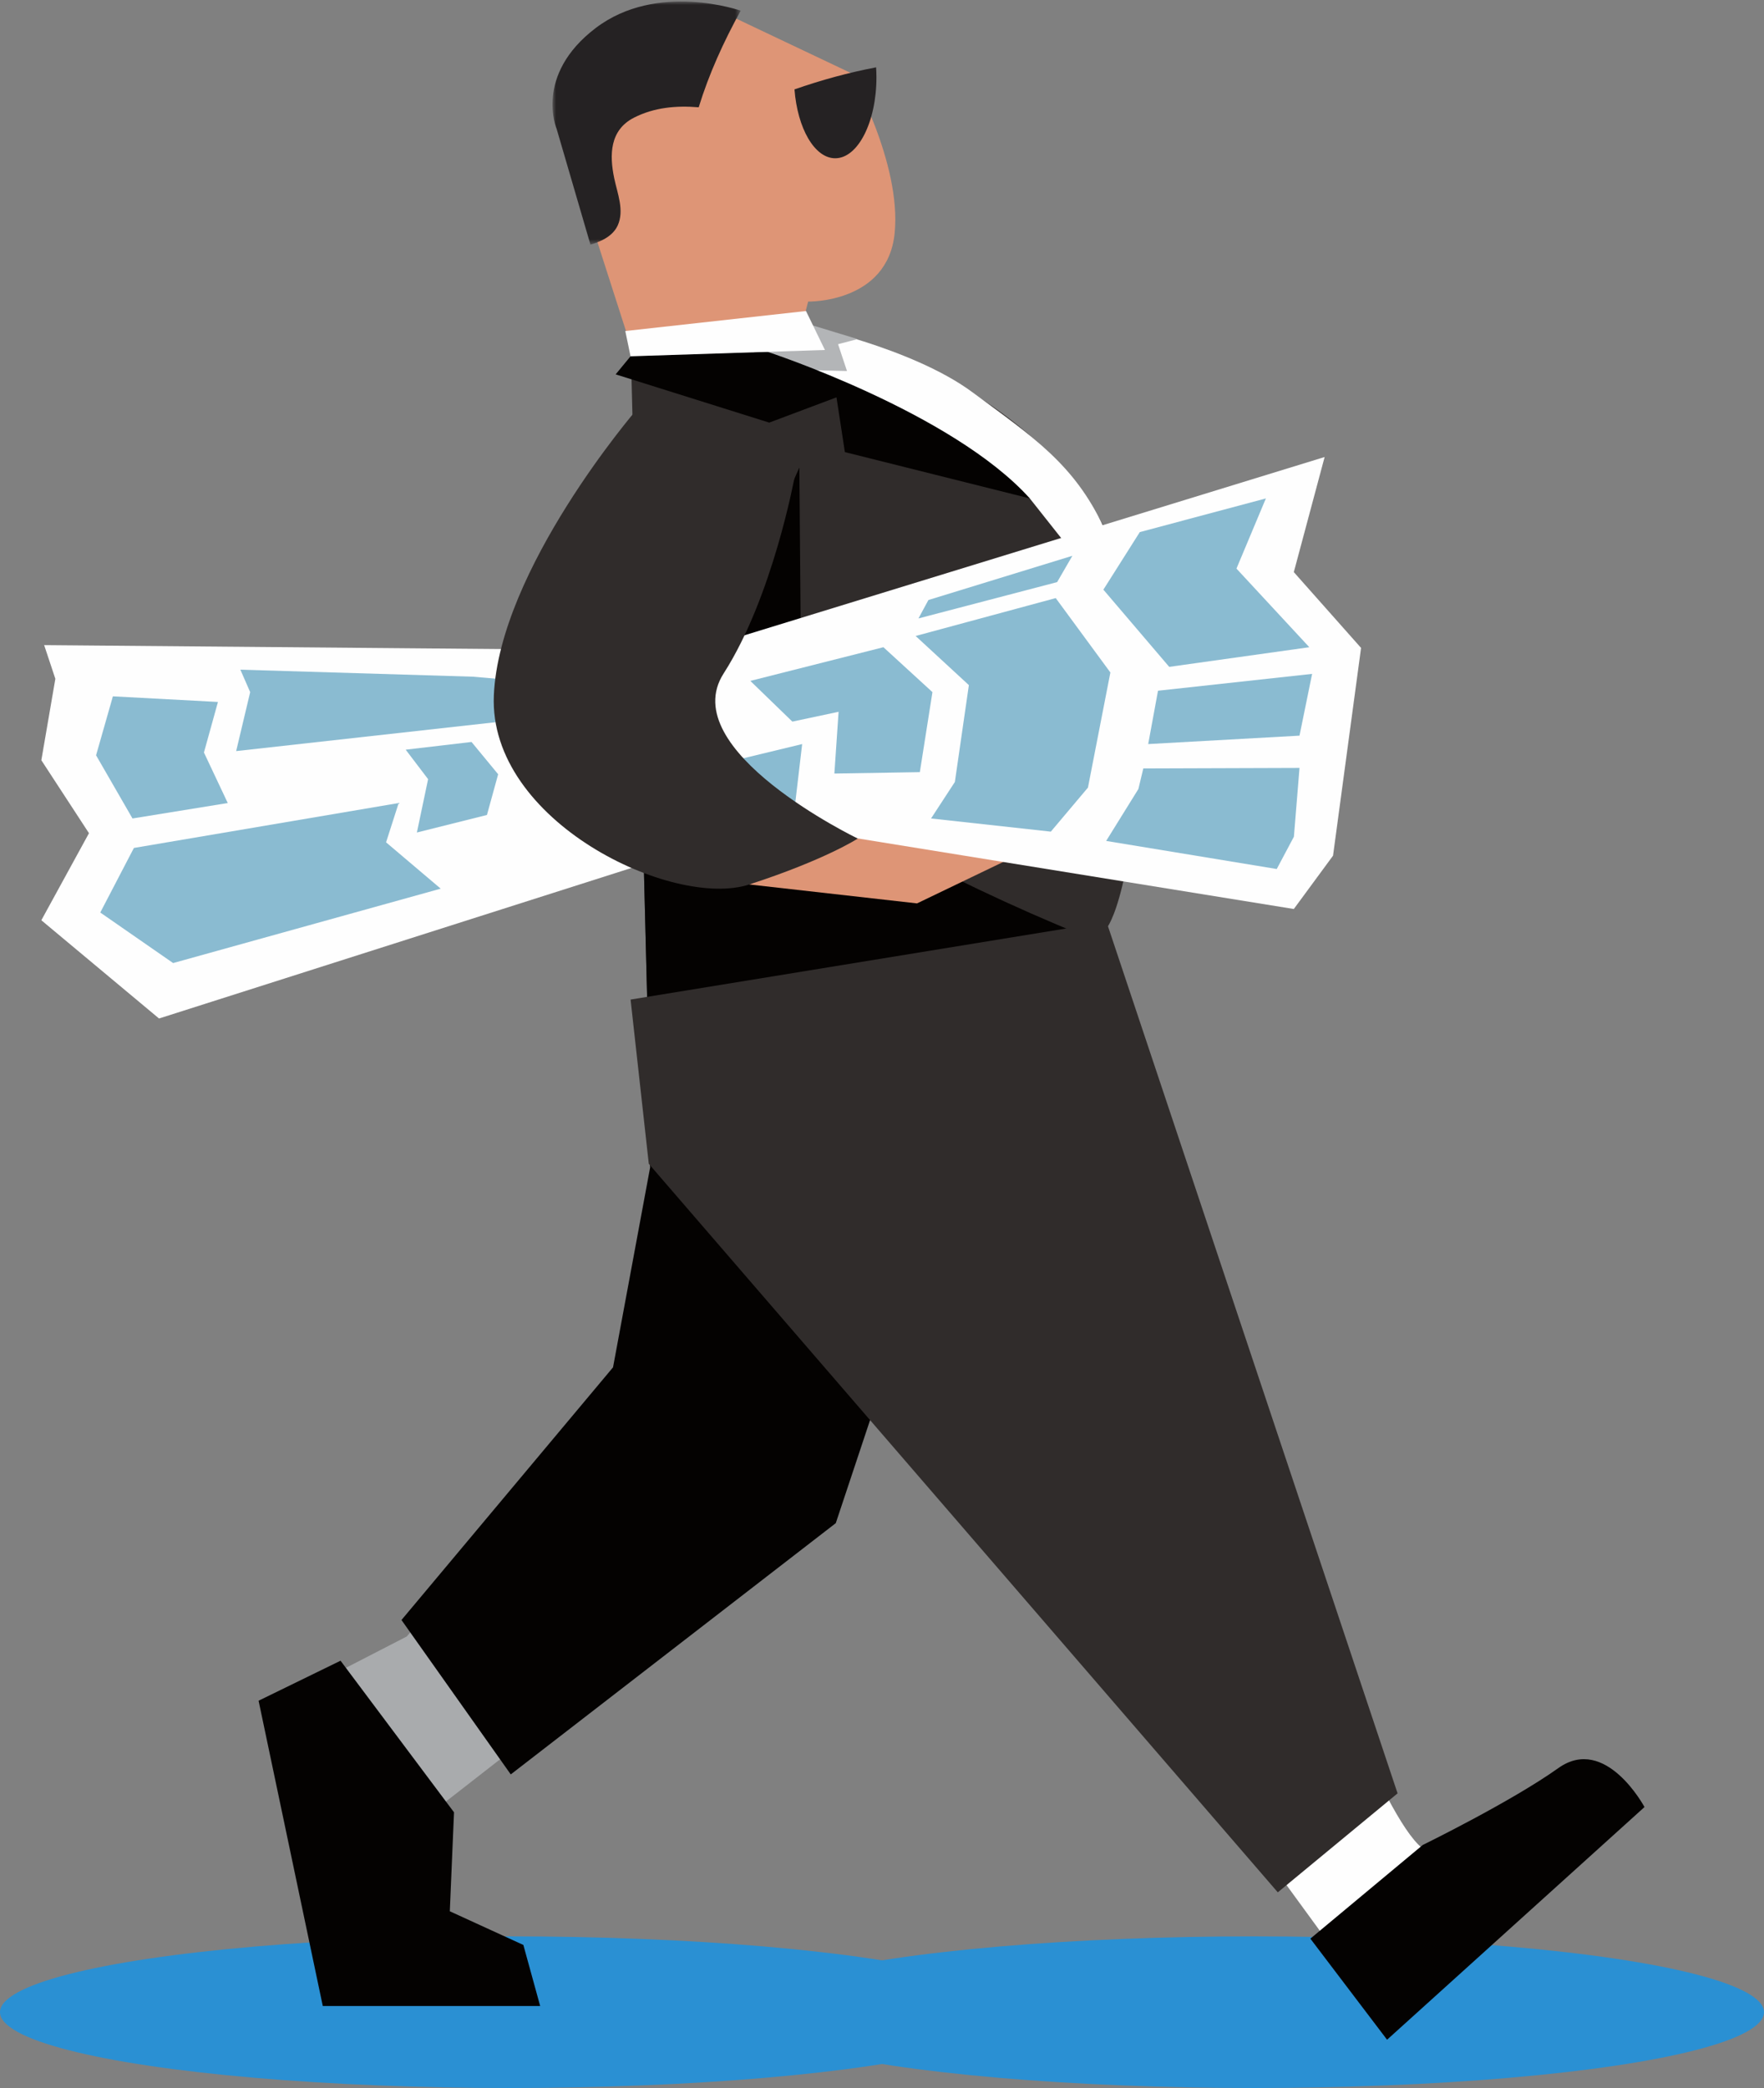 <?xml version="1.0" encoding="UTF-8"?>
<svg width="256px" height="303px" viewBox="0 0 256 303" version="1.1" xmlns="http://www.w3.org/2000/svg" xmlns:xlink="http://www.w3.org/1999/xlink">
    <rect x="0" y="0" width="256" height="303" fill="#808080" stroke="none"/>
    <!-- Generator: Sketch 44.1 (41455) - http://www.bohemiancoding.com/sketch -->
    <title>Man</title>
    <desc>Created with Sketch.</desc>
    <defs>
        <polygon id="path-1" points="0.988 0.005 28.298 0.005 28.298 35.282 0.988 35.282 0.988 0.005"></polygon>
    </defs>
    <g id="Page-1" stroke="none" stroke-width="1" fill="none" fill-rule="evenodd">
        <g id="FIN-Copy-3" transform="translate(-288, -5443)">
            <g id="Bajaete-staty-partnerom" transform="translate(288, 5423)">
                <g id="Man" transform="translate(0, 20)">
                    <g>
                        <ellipse id="Oval-6" fill="#2A90D3" cx="74" cy="292" rx="74" ry="11"></ellipse>
                        <ellipse id="Oval-6-Copy" fill="#2A90D3" cx="182" cy="292" rx="74" ry="11"></ellipse>
                        <path d="M114.29,55.345 L117.281,43.763 C117.281,43.763 128.82,44.01 129.836,33.833 C130.853,23.658 123.431,10.573 123.431,10.573 L104.134,1.416 L80.775,16.678 L93.642,56.745 L114.29,55.345 Z" id="Fill-1" fill="#DE9576"></path>
                        <g id="Group-5" transform="translate(79.194, 0.217)">
                            <mask id="mask-2" fill="white">
                                <use xlink:href="#path-1"></use>
                            </mask>
                            <g id="Clip-4"></g>
                            <path d="M22.205,15.353 C23.685,10.526 25.805,5.862 28.298,1.334 C28.298,1.334 16.177,-2.954 7.23,3.87 C-1.716,10.694 1.582,18.466 1.582,18.466 L6.494,35.282 C8.314,34.759 9.811,33.906 10.454,32.492 C11.439,30.328 10.404,27.843 9.949,25.671 C9.229,22.244 9.292,18.647 12.826,16.851 C15.75,15.365 18.968,15.08 22.205,15.353" id="Fill-3" fill="#252223" mask="url(#mask-2)"></path>
                        </g>
                        <path d="M95.777,142.199 L93.56,193.727 L84.421,207.974 L59.03,237.481 L38.72,247.941 L46.844,290.393 L77.311,290.393 C77.311,290.393 76.296,283.269 73.249,282.252 C70.203,281.234 64.108,278.183 64.108,278.183 L64.108,261.902 L118.95,219.166 L135.2,165.239 L95.777,142.199 Z" id="Fill-6" fill="#A9ABAD"></path>
                        <polygon id="Fill-8" fill="#040201" points="58.265 235.088 74.124 257.495 121.293 221.032 129.223 197.199 91.622 145.185 94.353 169.393 88.966 198.421"></polygon>
                        <path d="M111.94,46.051 C111.94,46.051 166.682,54.328 165.667,100.116 C165.011,129.687 160.589,134.713 160.589,134.713 L94.155,154.321 L91.53,50.256 L111.94,46.051 Z" id="Fill-10" fill="#302C2B"></path>
                        <polygon id="Fill-12" fill="#040201" points="116.21 92.495 116.006 67.847 103.807 95.347"></polygon>
                        <path d="M127.478,121.676 C115.496,115.187 103.83,108.06 92.787,100.062 L94.156,154.321 L157.138,135.731 C146.973,131.609 137.06,126.864 127.478,121.676" id="Fill-14" fill="#040201"></path>
                        <polygon id="Fill-16" fill="#DE9576" points="108.742 128.349 133.085 131.097 145.793 124.986 123.732 120.607"></polygon>
                        <polygon id="Fill-18" fill="#FEFEFE" points="6.407 93.616 100.745 94.431 192.237 66.32 187.765 83.023 197.524 94.023 193.457 124.171 187.765 131.911 111.623 119.588 23.079 147.8 6 133.542 12.912 120.911 6 110.32 8.033 98.504"></polygon>
                        <polygon id="Fill-20" fill="#8ABBD1" points="116.413 107.977 115.193 118.366 102.994 117.959 99.538 112.05"></polygon>
                        <polygon id="Fill-22" fill="#8ABBD1" points="68.634 98.199 34.883 97.181 36.307 100.439 34.273 108.995 72.7 104.717 73.31 98.606"></polygon>
                        <path d="M124.028,187.622 L201.213,293.446 L236.758,261.901 C236.758,261.901 233.712,256.814 229.65,256.814 C225.588,256.814 217.218,269.282 207.807,268.851 C198.395,268.421 167.698,168.29 167.698,168.29 L124.028,187.622 Z" id="Fill-24" fill="#FEFEFE"></path>
                        <polygon id="Fill-26" fill="#302C2B" points="160.584 133.783 202.823 260.245 185.439 274.607 94.155 168.887 91.512 145.053"></polygon>
                        <path d="M92.314,59.54 C92.314,59.54 72.463,82.612 71.669,100.909 C70.875,119.207 97.661,131.959 108.743,128.35 C119.825,124.742 124.482,121.687 124.482,121.687 C124.482,121.687 97.873,108.866 105.019,97.726 C112.166,86.59 115.342,69.087 115.342,69.087 C115.342,69.087 102.638,46.81 92.314,59.54" id="Fill-28" fill="#302C2B"></path>
                        <path d="M115.299,12.973 C115.732,18.628 118.211,22.967 121.21,22.967 C124.516,22.967 127.193,17.704 127.193,11.213 C127.193,10.723 127.174,10.244 127.144,9.77 C123.154,10.531 119.197,11.611 115.299,12.973" id="Fill-30" fill="#252223"></path>
                        <polygon id="Fill-32" fill="#040201" points="49.421 240.995 65.889 262.995 65.279 277.356 75.953 282.245 78.393 291.106 46.844 291.106 37.527 246.801"></polygon>
                        <path d="M108.241,51.693 L116.272,47.11 C116.272,47.11 132.233,50.37 141.077,56.888 C149.921,63.406 155.918,67.378 160.188,76.545 L154.47,78.671 L149.446,72.326 L141.28,66.87 L117.797,55.156 L108.647,53.731 L108.241,51.693 Z" id="Fill-34" fill="#FEFEFE"></path>
                        <path d="M190.166,281.328 L201.298,295.995 L238.657,262.231 C238.657,262.231 233.015,251.69 226.153,256.578 C219.291,261.467 206.482,267.731 206.482,267.731 L190.166,281.328 Z" id="Fill-36" fill="#040201"></path>
                        <polygon id="Fill-38" fill="#B3B5B7" points="113.313 53.613 122.919 53.842 121.623 49.947 124.455 49.207 117.354 47.044 108.891 50.405"></polygon>
                        <path d="M111.33,51.035 C111.33,51.035 138.168,59.801 149.452,72.329 L122.614,65.606 L121.395,57.662 L111.635,61.329 L89.347,54.326 L91.507,51.704 L111.33,51.035 Z" id="Fill-40" fill="#040201"></path>
                        <polygon id="Fill-42" fill="#FEFEFE" points="90.745 48.037 91.507 51.703 119.717 50.787 116.972 45.134"></polygon>
                        <polygon id="Fill-44" fill="#8ABBD1" points="183.711 72.328 179.441 82.513 190.014 93.921 169.682 96.773 160.127 85.569 165.412 77.217"></polygon>
                        <polygon id="Fill-46" fill="#8ABBD1" points="161.143 97.588 153.213 86.792 132.881 92.292 140.608 99.421 138.575 113.477 135.119 118.773 152.502 120.683 157.889 114.292"></polygon>
                        <polygon id="Fill-48" fill="#8ABBD1" points="168.055 100.236 166.632 107.976 188.59 106.754 190.42 97.791"></polygon>
                        <polygon id="Fill-50" fill="#8ABBD1" points="165.921 111.516 165.209 114.496 160.532 122.032 185.286 126.107 187.777 121.421 188.59 111.44"></polygon>
                        <polygon id="Fill-52" fill="#8ABBD1" points="153.417 84.474 155.627 80.655 134.737 87.072 133.289 89.745"></polygon>
                        <polygon id="Fill-54" fill="#8ABBD1" points="128.206 93.921 135.321 100.439 133.491 112.05 121.09 112.254 121.7 103.292 114.99 104.717 108.891 98.81"></polygon>
                        <polygon id="Fill-56" fill="#8ABBD1" points="31.63 101.866 29.597 109.199 33.054 116.532 19.228 118.773 13.942 109.606 16.382 101.05"></polygon>
                        <polygon id="Fill-58" fill="#8ABBD1" points="19.432 123.051 14.552 132.421 25.125 139.755 63.958 128.958 56.028 122.235 57.858 116.533"></polygon>
                        <polygon id="Fill-60" fill="#8ABBD1" points="58.875 108.791 62.128 113.069 60.501 120.809 70.668 118.264 72.294 112.357 68.43 107.671"></polygon>
                    </g>
                </g>
            </g>
        </g>
    </g>
</svg>